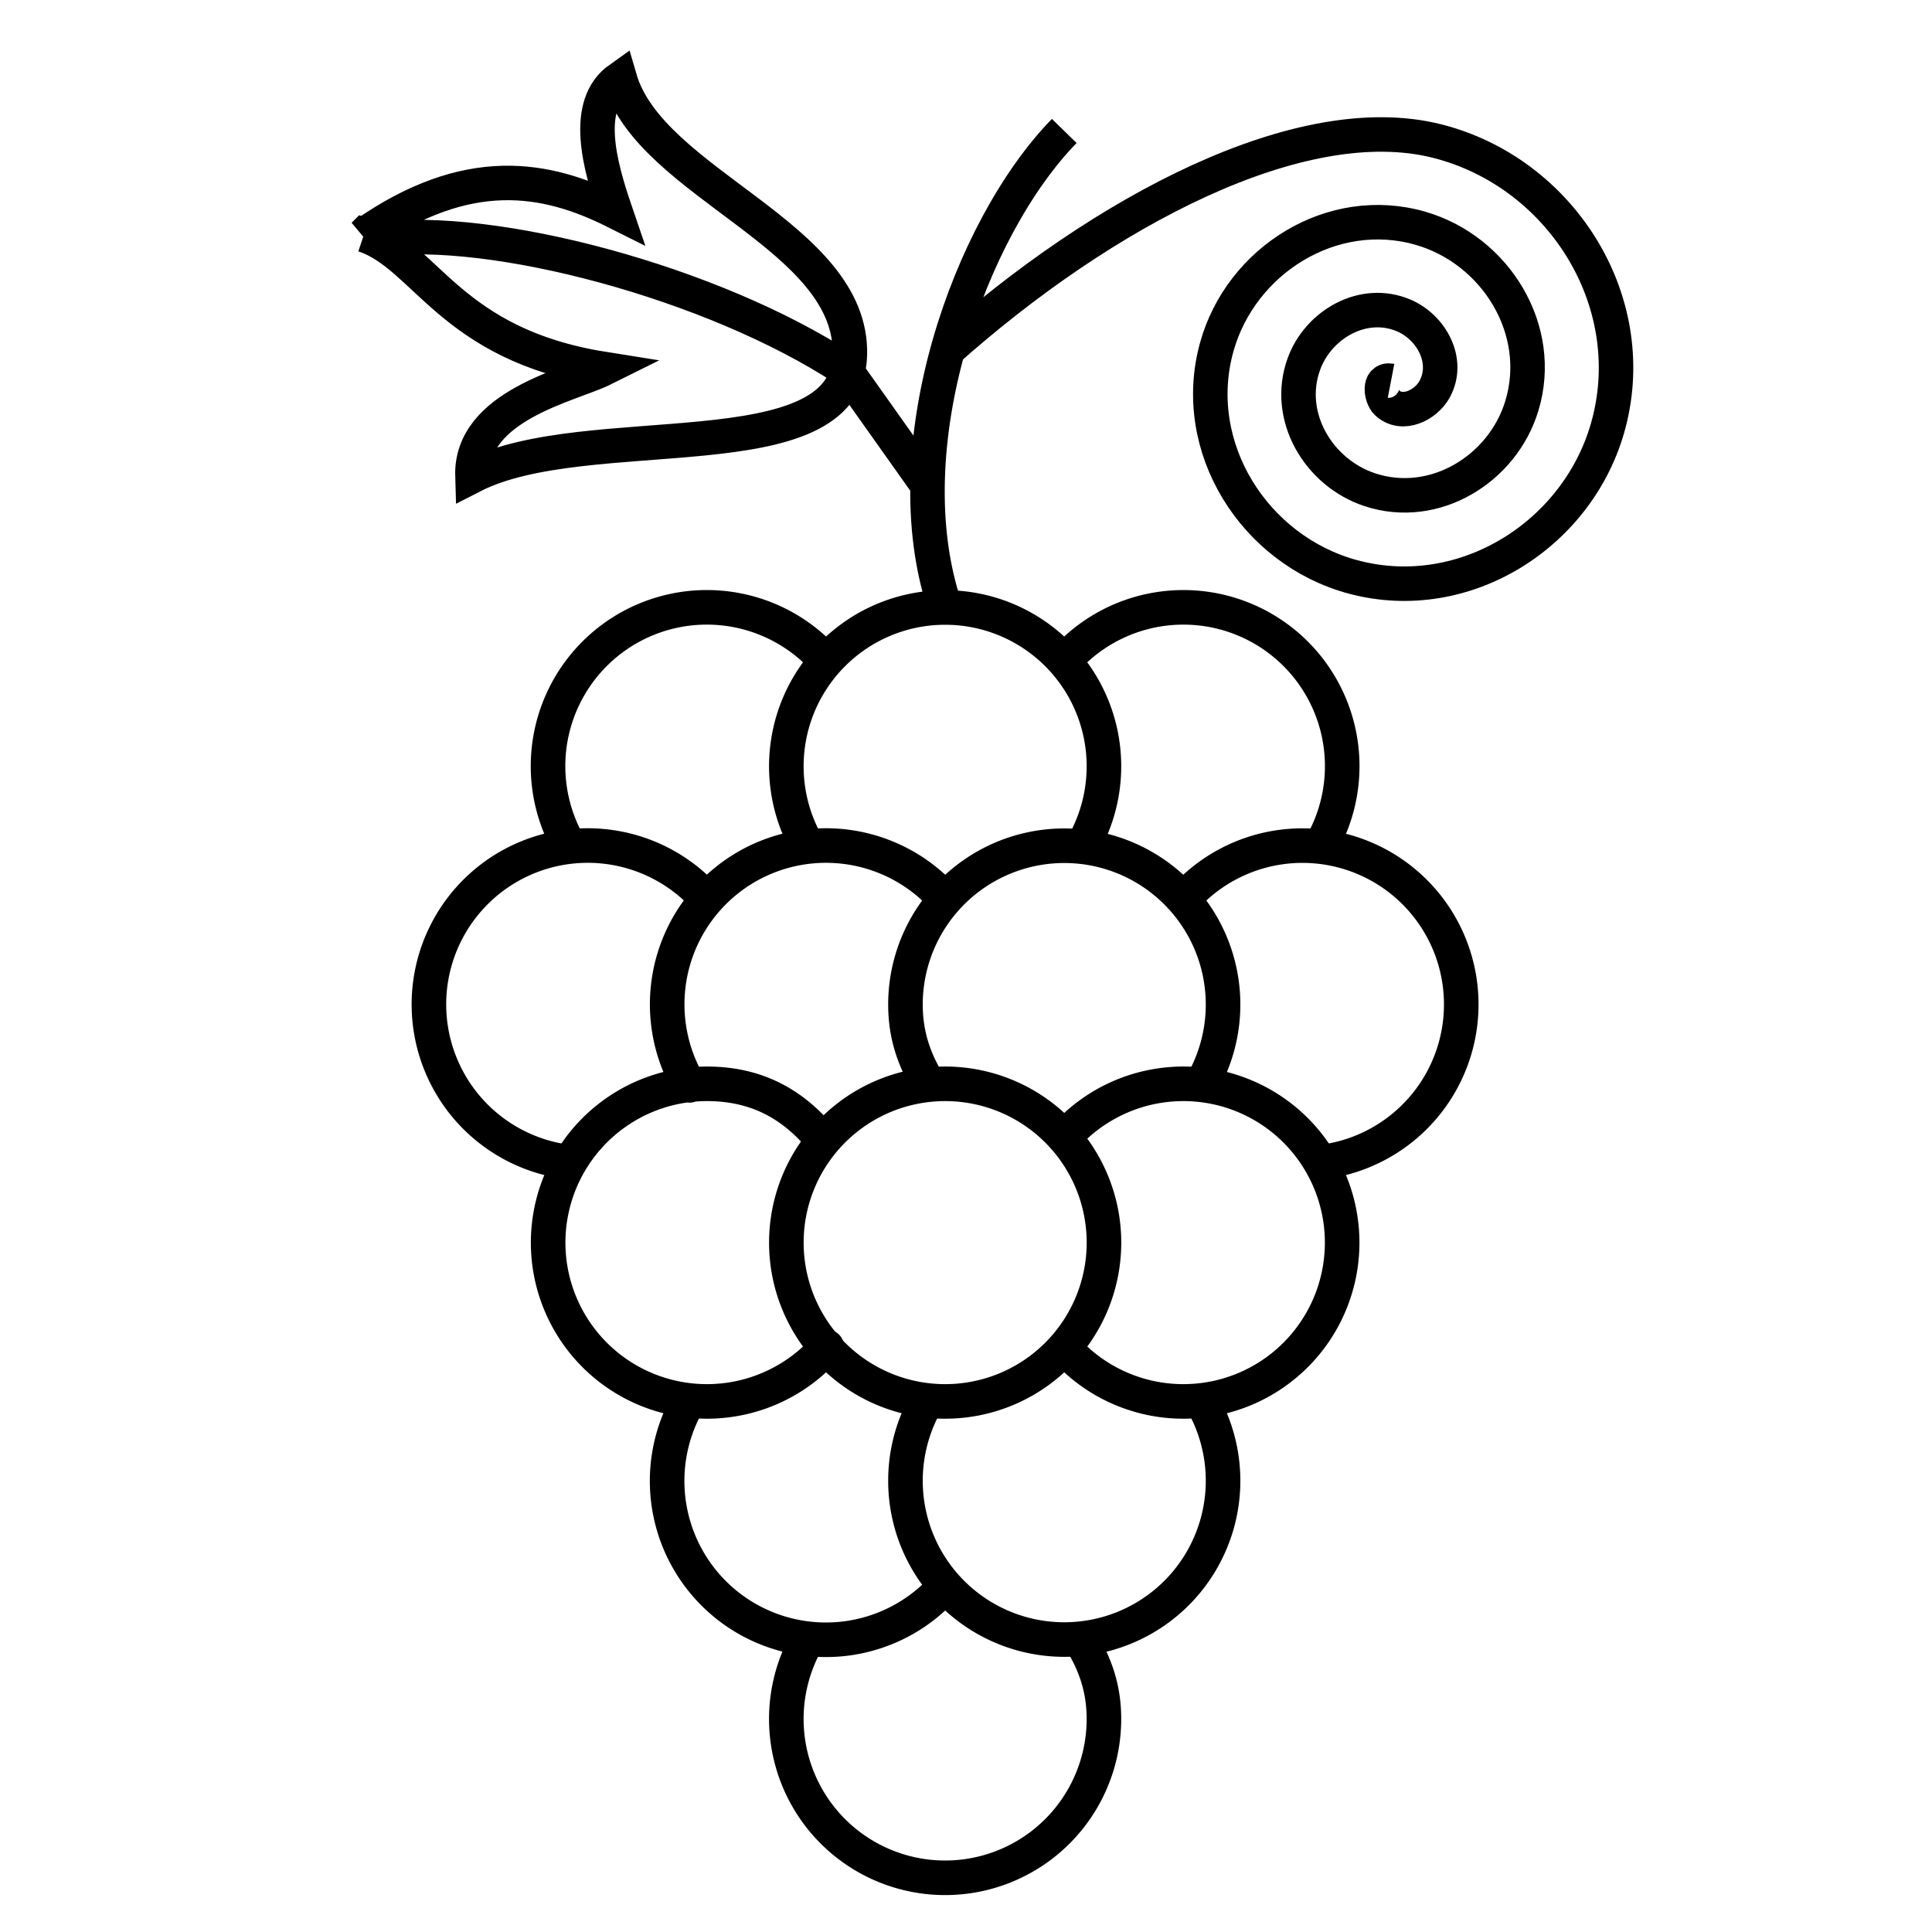 <svg width="56" height="56" xmlns="http://www.w3.org/2000/svg">
    <g fill="none" stroke="#000">
        <g stroke-linecap="round" stroke-linejoin="round" stroke-width="1.002">
            <path d="M27.372 45.994a4.603 4.603 0 01-7.44-5.331M34.938 40.808a4.603 4.603 0 11-8.09-.165"/>
            <path d="M31.338 47.566c.42.694.66 1.392.66 2.261a4.603 4.603 0 11-8.604-2.277M31.999 36.018a4.603 4.603 0 01-4.603 4.603 4.603 4.603 0 01-4.603-4.603 4.603 4.603 0 014.603-4.603 4.603 4.603 0 014.603 4.603z"/>
            <path d="M23.965 39.038a4.603 4.603 0 11-3.474-7.623c1.433 0 2.493.584 3.337 1.611M30.974 32.836a4.603 4.603 0 110 6.364M19.983 31.46a4.603 4.603 0 017.196-5.621"/>
            <path d="M26.922 31.415c-.43-.7-.677-1.42-.677-2.301a4.603 4.603 0 118.683 2.134M34.472 25.884a4.603 4.603 0 113.825 7.8M16.351 33.665a4.604 4.604 0 114.024-7.723M23.285 24.283a4.603 4.603 0 118.127.176M16.466 24.445a4.603 4.603 0 017.262-5.508M31 19a4.603 4.603 0 017.3 5.488"/>
        </g>
        <path d="M10.545 6.811c3.01-2.11 5.291-1.681 7.294-.677-.448-1.314-.959-3.09.125-3.856.893 3.075 6.77 4.548 6.67 8.016-.098 3.467-7.617 1.8-10.94 3.502-.062-2.055 2.857-2.637 3.793-3.103-4.44-.707-5.14-3.279-6.942-3.882zM10.946 6.945c3.297-.45 9.718 1.24 13.553 3.756M40.32 11.038c-.38-.073-.287.476-.122.632.445.421 1.135.071 1.385-.388.448-.821-.096-1.8-.897-2.139-1.174-.497-2.477.264-2.892 1.407-.554 1.522.43 3.158 1.915 3.646 1.87.615 3.842-.597 4.4-2.425.677-2.214-.763-4.526-2.934-5.154-2.56-.74-5.21.929-5.908 3.444-.805 2.904 1.095 5.896 3.954 6.662 3.248.87 6.582-1.261 7.415-4.464.935-3.593-1.426-7.267-4.973-8.168-3.937-1-9.664 2.007-14.267 6.117M30.848 3.796c-2.742 2.812-5.02 9.174-3.452 13.81M24.499 10.701l2.448 3.452"/>
    </g>
</svg>